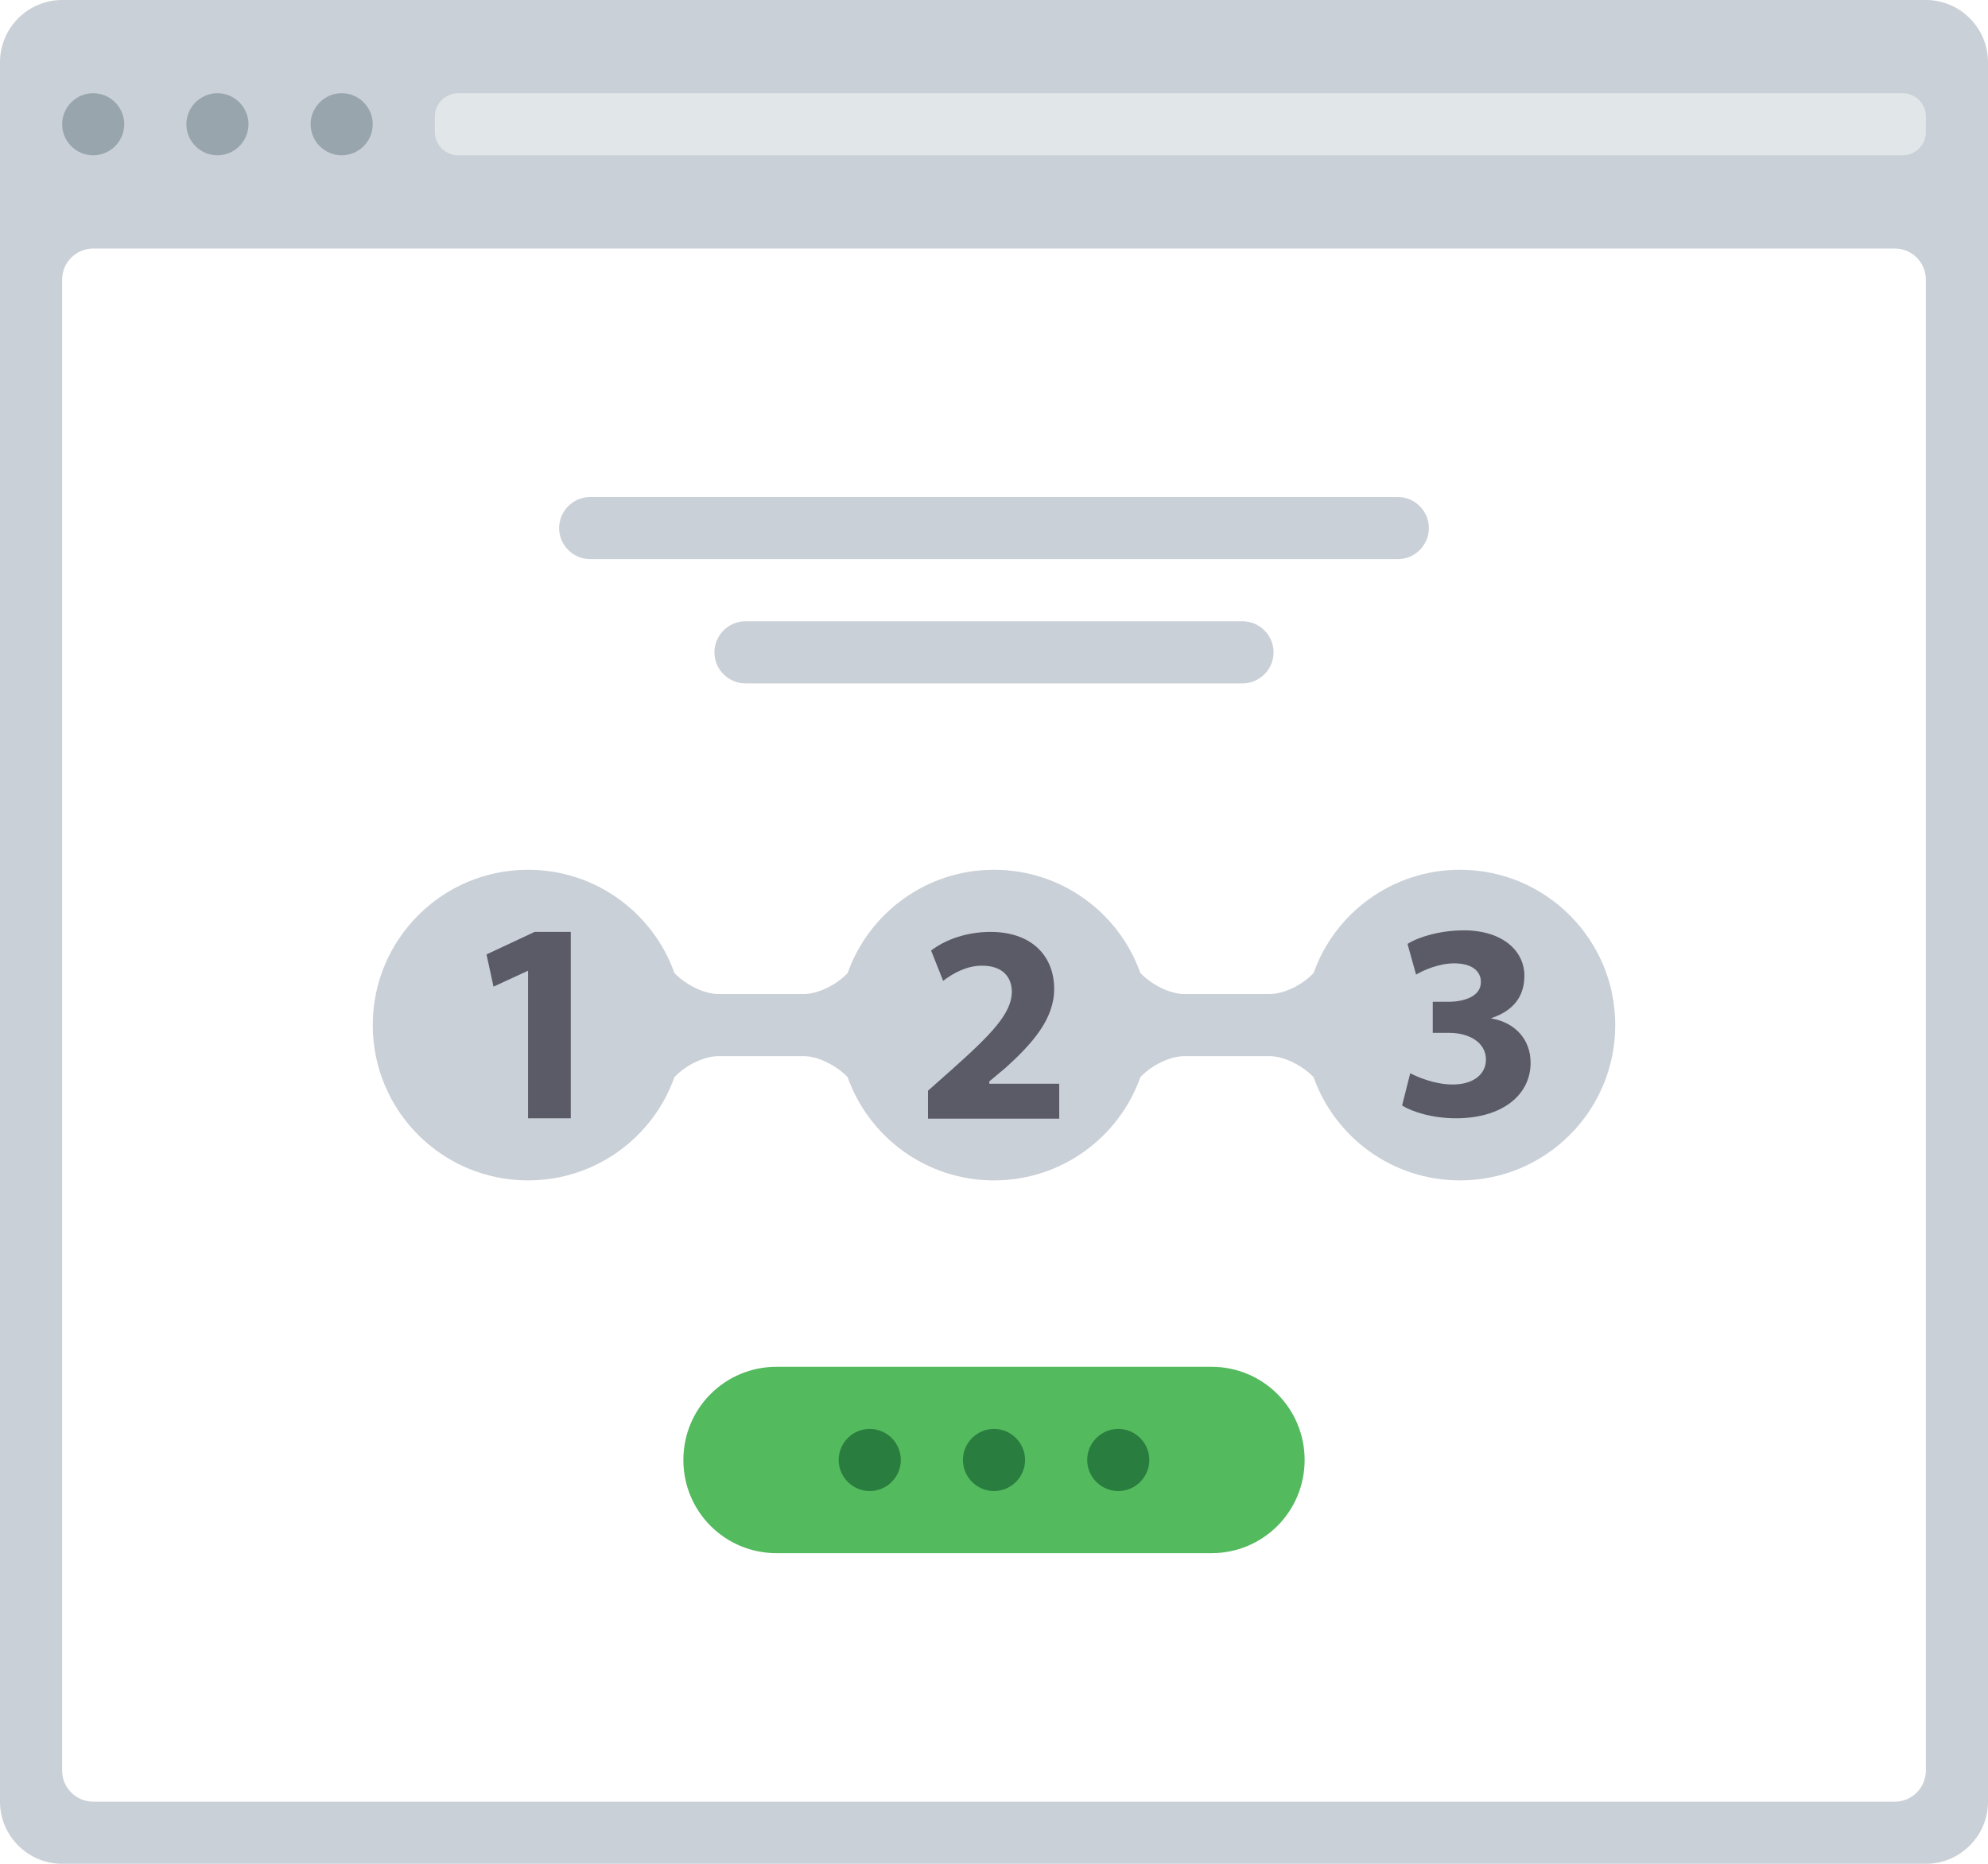 <svg version="1.1" xmlns="http://www.w3.org/2000/svg" x="0" y="0" viewBox="0 0 512 480" xml:space="preserve"><style type="text/css">
	.st0{fill:#CAD0D7;}
	.st1{fill:#E1E6E9;}
	.st2{fill:#99A5AD;}
	.st3{fill:#5A5B67;}
	.st4{fill:#53BA5E;}
	.st5{fill:#297D3E;}
</style><path class="st0" d="M496 0H16C7.2 0 0 7.2 0 16v448c0 8.8 7.2 16 16 16h480c8.8 0 16-7.2 16-16V16C512 7.2 504.8 0 496 0zM496 456c0 4.4-3.6 8-8 8H24c-4.4 0-8-3.6-8-8V72c0-4.4 3.6-8 8-8h464c4.4 0 8 3.6 8 8V456z"/><path class="st1" d="M490 40H118c-3.3 0-6-2.7-6-6v-4c0-3.3 2.7-6 6-6h372c3.3 0 6 2.7 6 6v4C496 37.3 493.3 40 490 40z"/><path class="st2" d="M24 40L24 40c-4.4 0-8-3.6-8-8v0c0-4.4 3.6-8 8-8h0c4.4 0 8 3.6 8 8v0C32 36.4 28.4 40 24 40zM64 32L64 32c0-4.4-3.6-8-8-8h0c-4.4 0-8 3.6-8 8v0c0 4.4 3.6 8 8 8h0C60.4 40 64 36.4 64 32zM96 32L96 32c0-4.4-3.6-8-8-8h0c-4.4 0-8 3.6-8 8v0c0 4.4 3.6 8 8 8h0C92.4 40 96 36.4 96 32z"/><path class="st0" d="M416 264L416 264c0 22.1-17.9 40-40 40h0c-17.4 0-32.2-11.1-37.7-26.6 -3-3.1-7.7-5.4-11.3-5.4h-22c-3.6 0-8.4 2.3-11.3 5.4 -5.5 15.5-20.3 26.6-37.7 26.6h0c-17.4 0-32.2-11.1-37.7-26.6 -3-3.1-7.7-5.4-11.3-5.4h-22c-3.6 0-8.4 2.3-11.3 5.4 -5.5 15.5-20.3 26.6-37.7 26.6h0c-22.1 0-40-17.9-40-40v0c0-22.1 17.9-40 40-40h0c17.4 0 32.2 11.1 37.7 26.6 3 3.1 7.7 5.4 11.3 5.4h22c3.6 0 8.4-2.3 11.3-5.4 5.5-15.5 20.3-26.6 37.7-26.6h0c17.4 0 32.2 11.1 37.7 26.6 3 3.1 7.7 5.4 11.3 5.4h22c3.6 0 8.4-2.3 11.3-5.4 5.5-15.5 20.3-26.6 37.7-26.6h0C398.1 224 416 241.9 416 264z"/><path class="st3" d="M136 250L136 250l-8.9 4.1 -1.8-8.3 12.4-5.8h9.3v48h-11V250zM239 288v-7.1l6.2-5.5c10.2-9.1 15.3-14.4 15.4-19.9 0-3.8-2.3-6.8-7.7-6.8 -4 0-7.5 2-10 3.9l-3.1-7.8c3.5-2.7 9-4.8 15.3-4.8 10.6 0 16.4 6.2 16.4 14.7 0 7.8-5.7 14.1-12.4 20.2l-4.3 3.6v0.6h18v9H239zM363.2 276.4c1.9 1 6.4 2.9 10.9 2.9 5.7 0 8.6-2.9 8.6-6.4 0-4.6-4.6-6.9-9.4-6.9H369v-8h4c3.7 0 8.4-1.2 8.4-5.1 0-2.8-2.3-4.8-6.9-4.8 -3.8 0-7.8 1.7-9.8 2.9l-2.2-7.9c2.8-1.8 8.4-3.5 14.5-3.5 10 0 15.6 5.3 15.6 11.7 0 5-2.5 8.9-8.5 10.9v0.1c6 1 10.1 5.3 10.1 11.4 0 8.3-7.3 14.3-19.2 14.3 -6 0-11.2-1.6-13.9-3.3L363.2 276.4z"/><path class="st0" d="M320 176H192c-4.4 0-8-3.6-8-8v0c0-4.4 3.6-8 8-8h128c4.4 0 8 3.6 8 8v0C328 172.4 324.4 176 320 176zM368 136L368 136c0-4.4-3.6-8-8-8H152c-4.4 0-8 3.6-8 8v0c0 4.4 3.6 8 8 8h208C364.4 144 368 140.4 368 136z"/><path class="st4" d="M312 400H200c-13.3 0-24-10.7-24-24v0c0-13.3 10.7-24 24-24h112c13.3 0 24 10.7 24 24v0C336 389.3 325.3 400 312 400z"/><path class="st5" d="M224 384L224 384c-4.4 0-8-3.6-8-8l0 0c0-4.4 3.6-8 8-8h0c4.4 0 8 3.6 8 8l0 0C232 380.4 228.4 384 224 384zM264 376L264 376c0-4.4-3.6-8-8-8h0c-4.4 0-8 3.6-8 8l0 0c0 4.4 3.6 8 8 8h0C260.4 384 264 380.4 264 376zM296 376L296 376c0-4.4-3.6-8-8-8l0 0c-4.4 0-8 3.6-8 8l0 0c0 4.4 3.6 8 8 8l0 0C292.4 384 296 380.4 296 376z"/></svg>